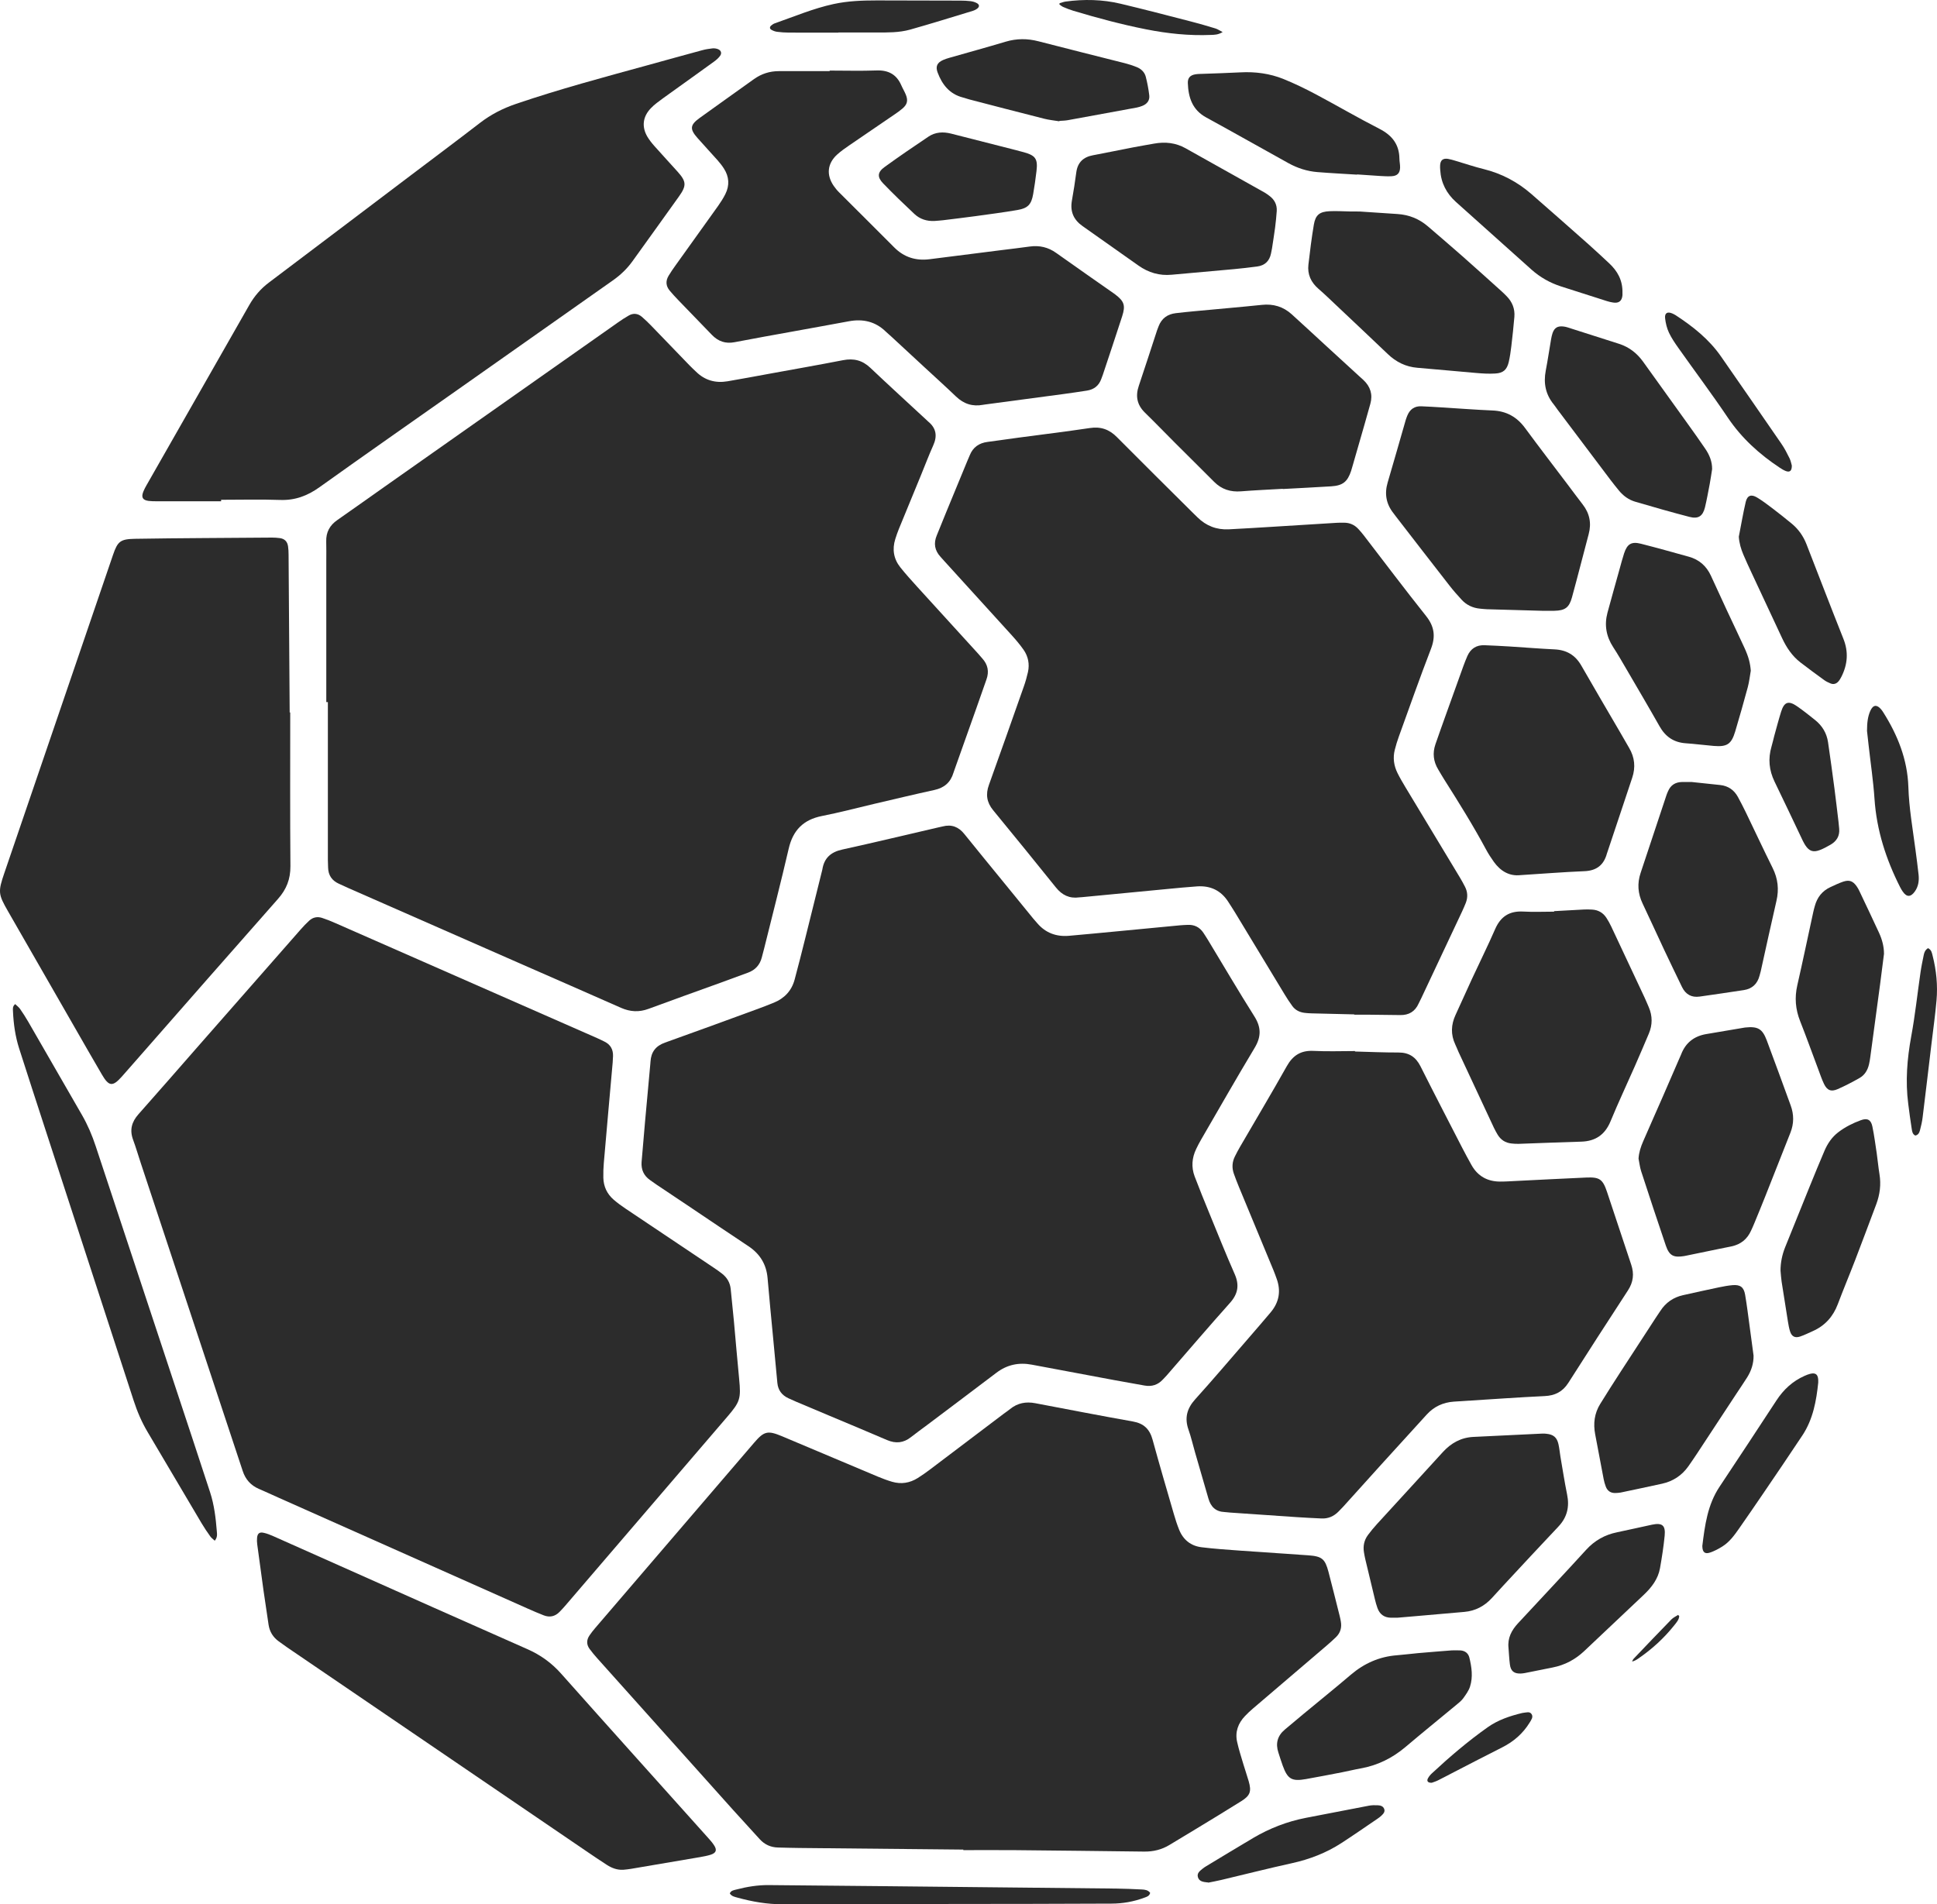 <?xml version="1.0" encoding="UTF-8"?>
<svg width="60px" height="59px" viewBox="0 0 60 59" version="1.1" xmlns="http://www.w3.org/2000/svg" xmlns:xlink="http://www.w3.org/1999/xlink">
    <!-- Generator: Sketch 52.4 (67378) - http://www.bohemiancoding.com/sketch -->
    <title>sygnet</title>
    <desc>Created with Sketch.</desc>
    <g id="landing" stroke="none" stroke-width="1" fill="none" fill-rule="evenodd">
        <g transform="translate(-415, -16)" fill="#2C2C2C" id="Top-section">
            <g>
                <g id="logo_mono" transform="translate(415, 16)">
                    <g id="sygnet">
                        <path d="M10.107,21.754 C10.107,20.297 10.107,18.84 10.107,17.383 C10.107,17.182 10.111,16.981 10.105,16.781 C10.096,16.491 10.213,16.275 10.451,16.111 C10.933,15.776 11.41,15.434 11.89,15.096 C14.307,13.393 16.725,11.69 19.144,9.989 C19.252,9.913 19.363,9.84 19.478,9.775 C19.617,9.696 19.758,9.71 19.88,9.814 C19.98,9.899 20.075,9.992 20.167,10.086 C20.563,10.495 20.957,10.906 21.353,11.315 C21.42,11.385 21.492,11.451 21.563,11.519 C21.834,11.784 22.161,11.876 22.532,11.814 C22.969,11.74 23.404,11.658 23.841,11.578 C24.6,11.44 25.36,11.306 26.117,11.159 C26.443,11.096 26.713,11.162 26.957,11.394 C27.541,11.947 28.135,12.49 28.726,13.037 C28.734,13.045 28.742,13.053 28.751,13.061 C29.001,13.265 29.039,13.508 28.908,13.799 C28.772,14.102 28.655,14.414 28.528,14.722 C28.3,15.28 28.069,15.836 27.841,16.394 C27.801,16.495 27.764,16.598 27.732,16.702 C27.632,17.02 27.681,17.318 27.889,17.579 C28.053,17.785 28.231,17.981 28.408,18.177 C29.034,18.866 29.662,19.553 30.289,20.242 C30.335,20.293 30.379,20.347 30.425,20.398 C30.6,20.59 30.644,20.807 30.556,21.052 C30.454,21.339 30.356,21.627 30.254,21.913 C30.025,22.562 29.794,23.211 29.563,23.859 C29.554,23.886 29.543,23.913 29.535,23.94 C29.447,24.238 29.252,24.409 28.944,24.476 C28.315,24.613 27.687,24.765 27.059,24.911 C26.526,25.036 25.997,25.177 25.461,25.282 C24.882,25.396 24.561,25.727 24.43,26.296 C24.191,27.33 23.925,28.357 23.67,29.387 C23.646,29.482 23.62,29.576 23.596,29.67 C23.536,29.898 23.394,30.053 23.173,30.135 C22.882,30.243 22.59,30.35 22.298,30.456 C21.562,30.723 20.824,30.984 20.09,31.257 C19.796,31.366 19.521,31.351 19.237,31.226 C18.195,30.765 17.15,30.309 16.107,29.851 C14.336,29.073 12.566,28.296 10.795,27.517 C10.695,27.474 10.596,27.426 10.497,27.381 C10.281,27.283 10.169,27.118 10.163,26.882 C10.161,26.802 10.156,26.721 10.156,26.641 C10.156,25.012 10.156,23.382 10.156,21.753 C10.14,21.754 10.123,21.754 10.107,21.754 Z" id="Goldberg_5_-path"></path>
                        <path d="M18.989,32.719 C18.994,32.517 18.911,32.364 18.725,32.273 C18.653,32.238 18.581,32.201 18.508,32.169 C15.805,30.981 13.102,29.792 10.399,28.605 C10.262,28.544 10.123,28.488 9.981,28.441 C9.834,28.392 9.694,28.418 9.579,28.524 C9.486,28.61 9.398,28.701 9.315,28.796 C8.261,29.996 7.207,31.197 6.154,32.398 C5.532,33.107 4.915,33.819 4.289,34.523 C4.077,34.761 4.011,35.012 4.123,35.315 C4.211,35.551 4.28,35.795 4.36,36.034 C5.237,38.686 6.115,41.338 6.993,43.99 C7.168,44.518 7.345,45.046 7.518,45.575 C7.603,45.836 7.767,46.022 8.021,46.131 C8.222,46.217 8.419,46.31 8.62,46.399 C11.196,47.546 13.772,48.694 16.348,49.84 C16.511,49.913 16.675,49.983 16.841,50.048 C17.026,50.121 17.192,50.084 17.332,49.942 C17.392,49.88 17.451,49.817 17.507,49.752 C19.183,47.798 20.859,45.844 22.534,43.889 C22.928,43.43 22.954,43.328 22.896,42.729 C22.837,42.13 22.788,41.53 22.733,40.93 C22.702,40.599 22.669,40.268 22.634,39.937 C22.614,39.738 22.518,39.578 22.36,39.457 C22.274,39.391 22.184,39.327 22.093,39.267 C21.19,38.661 20.286,38.057 19.383,37.451 C19.254,37.365 19.128,37.273 19.011,37.172 C18.804,36.994 18.696,36.763 18.689,36.492 C18.686,36.337 18.69,36.182 18.704,36.028 C18.793,34.988 18.887,33.948 18.978,32.921 C18.982,32.846 18.987,32.783 18.989,32.719 Z" id="Goldberg_5_-path"></path>
                        <path d="M20.132,36.56 C20.202,36.61 20.272,36.66 20.344,36.709 C20.659,36.92 20.975,37.131 21.291,37.342 C21.921,37.765 22.55,38.191 23.183,38.611 C23.543,38.85 23.741,39.176 23.777,39.607 C23.828,40.218 23.89,40.829 23.947,41.44 C23.991,41.908 24.034,42.376 24.079,42.845 C24.1,43.07 24.217,43.228 24.423,43.323 C24.502,43.359 24.58,43.395 24.66,43.429 C24.999,43.573 25.338,43.716 25.678,43.858 C26.278,44.111 26.879,44.359 27.476,44.617 C27.747,44.733 27.988,44.709 28.219,44.526 C28.382,44.398 28.55,44.277 28.716,44.153 C29.433,43.613 30.151,43.074 30.865,42.532 C31.193,42.283 31.556,42.206 31.957,42.281 C32.806,42.44 33.655,42.6 34.504,42.758 C34.821,42.817 35.139,42.873 35.456,42.929 C35.677,42.968 35.866,42.909 36.02,42.742 C36.058,42.7 36.1,42.661 36.138,42.617 C36.79,41.867 37.435,41.111 38.098,40.369 C38.348,40.09 38.396,39.817 38.245,39.475 C37.969,38.85 37.717,38.215 37.457,37.583 C37.303,37.207 37.149,36.83 37.005,36.449 C36.897,36.161 36.92,35.873 37.054,35.596 C37.101,35.498 37.151,35.401 37.206,35.307 C37.756,34.359 38.299,33.405 38.864,32.465 C39.069,32.123 39.07,31.831 38.856,31.492 C38.363,30.711 37.895,29.913 37.417,29.122 C37.373,29.048 37.324,28.977 37.278,28.904 C37.16,28.725 36.993,28.643 36.779,28.656 C36.704,28.66 36.629,28.661 36.554,28.669 C35.912,28.73 35.27,28.792 34.628,28.853 C34.123,28.901 33.619,28.95 33.114,28.994 C32.721,29.028 32.387,28.906 32.128,28.602 C32.087,28.554 32.044,28.508 32.004,28.459 C31.703,28.09 31.401,27.72 31.1,27.35 C30.689,26.846 30.277,26.345 29.87,25.839 C29.693,25.618 29.475,25.533 29.198,25.606 C29.154,25.618 29.108,25.626 29.063,25.636 C28.07,25.866 27.08,26.104 26.084,26.323 C25.737,26.4 25.531,26.583 25.474,26.932 C25.474,26.937 25.472,26.943 25.471,26.948 C25.297,27.65 25.123,28.352 24.948,29.052 C24.839,29.486 24.731,29.92 24.614,30.352 C24.521,30.696 24.299,30.932 23.969,31.067 C23.788,31.141 23.605,31.211 23.421,31.278 C22.481,31.622 21.541,31.968 20.597,32.304 C20.311,32.406 20.168,32.595 20.15,32.89 C20.148,32.918 20.145,32.947 20.143,32.975 C20.088,33.575 20.033,34.175 19.979,34.775 C19.943,35.186 19.909,35.598 19.873,36.009 C19.858,36.24 19.942,36.425 20.132,36.56 Z" id="Goldberg_5_-path"></path>
                        <path d="M29.839,57.323 C30.387,57.323 30.934,57.319 31.481,57.324 C32.8,57.336 34.12,57.352 35.439,57.368 C35.723,57.372 35.987,57.308 36.229,57.16 C36.505,56.993 36.781,56.828 37.057,56.66 C37.523,56.376 37.992,56.094 38.454,55.803 C38.727,55.631 38.769,55.503 38.68,55.191 C38.63,55.015 38.568,54.842 38.516,54.666 C38.447,54.435 38.373,54.205 38.321,53.971 C38.252,53.662 38.35,53.393 38.567,53.166 C38.642,53.087 38.722,53.012 38.805,52.941 C39.565,52.291 40.327,51.642 41.087,50.992 C41.188,50.906 41.286,50.817 41.381,50.726 C41.521,50.591 41.567,50.426 41.533,50.238 C41.523,50.182 41.512,50.125 41.498,50.07 C41.383,49.614 41.27,49.157 41.151,48.702 C41.045,48.3 40.949,48.219 40.53,48.189 C39.823,48.138 39.116,48.094 38.409,48.043 C38.013,48.014 37.616,47.988 37.222,47.939 C36.888,47.899 36.65,47.708 36.524,47.394 C36.462,47.239 36.41,47.081 36.364,46.921 C36.14,46.151 35.914,45.38 35.702,44.606 C35.613,44.28 35.431,44.102 35.091,44.042 C34.082,43.863 33.076,43.667 32.069,43.476 C31.781,43.421 31.52,43.468 31.289,43.656 C31.222,43.71 31.15,43.759 31.081,43.81 C30.32,44.386 29.559,44.963 28.797,45.538 C28.677,45.628 28.555,45.715 28.428,45.794 C28.182,45.949 27.914,45.992 27.633,45.91 C27.484,45.866 27.338,45.812 27.195,45.752 C26.203,45.336 25.212,44.914 24.22,44.498 C23.782,44.315 23.668,44.342 23.365,44.694 C21.722,46.609 20.08,48.524 18.439,50.439 C18.375,50.513 18.315,50.591 18.26,50.671 C18.166,50.809 18.163,50.952 18.262,51.088 C18.337,51.19 18.418,51.287 18.502,51.381 C19.905,52.948 21.308,54.515 22.711,56.081 C22.984,56.384 23.259,56.686 23.535,56.986 C23.686,57.151 23.875,57.237 24.101,57.242 C24.319,57.247 24.538,57.254 24.757,57.256 C26.451,57.273 28.145,57.289 29.839,57.306 C29.84,57.312 29.84,57.317 29.839,57.323 Z" id="Goldberg_5_-path"></path>
                        <path d="M41.95,31.438 C42.083,31.438 42.216,31.437 42.348,31.438 C42.688,31.442 43.028,31.444 43.368,31.45 C43.64,31.456 43.832,31.341 43.943,31.093 C43.969,31.035 44,30.98 44.027,30.923 C44.448,30.03 44.868,29.137 45.288,28.243 C45.329,28.155 45.368,28.065 45.404,27.975 C45.47,27.805 45.463,27.637 45.38,27.475 C45.33,27.378 45.278,27.282 45.222,27.189 C44.659,26.254 44.094,25.321 43.532,24.386 C43.446,24.243 43.362,24.099 43.288,23.95 C43.175,23.721 43.141,23.479 43.205,23.23 C43.24,23.091 43.282,22.953 43.331,22.819 C43.659,21.913 43.978,21.003 44.325,20.104 C44.473,19.72 44.432,19.41 44.173,19.085 C43.518,18.263 42.886,17.422 42.245,16.589 C42.192,16.521 42.136,16.455 42.078,16.392 C41.959,16.262 41.811,16.195 41.634,16.195 C41.559,16.194 41.484,16.194 41.409,16.198 C40.742,16.239 40.075,16.282 39.408,16.322 C38.96,16.35 38.511,16.377 38.063,16.4 C37.685,16.419 37.361,16.293 37.092,16.028 C37.044,15.979 36.993,15.932 36.944,15.883 C36.162,15.105 35.376,14.329 34.599,13.545 C34.361,13.304 34.098,13.21 33.758,13.262 C33.017,13.373 32.274,13.462 31.532,13.562 C31.218,13.604 30.905,13.651 30.59,13.692 C30.328,13.726 30.14,13.855 30.04,14.103 C30.015,14.167 29.986,14.229 29.959,14.293 C29.736,14.834 29.512,15.375 29.29,15.916 C29.198,16.139 29.111,16.364 29.018,16.586 C28.913,16.835 28.952,17.056 29.135,17.254 C29.178,17.3 29.219,17.349 29.261,17.395 C29.953,18.156 30.646,18.916 31.337,19.679 C31.467,19.823 31.595,19.973 31.706,20.132 C31.85,20.339 31.896,20.575 31.842,20.822 C31.808,20.973 31.766,21.123 31.714,21.269 C31.356,22.286 30.998,23.303 30.633,24.318 C30.527,24.61 30.564,24.86 30.763,25.103 C31.416,25.897 32.064,26.696 32.709,27.498 C32.899,27.734 33.13,27.846 33.433,27.803 C33.461,27.799 33.49,27.8 33.519,27.797 C34.402,27.713 35.285,27.627 36.168,27.543 C36.472,27.514 36.776,27.484 37.08,27.463 C37.495,27.435 37.823,27.59 38.048,27.944 C38.119,28.055 38.192,28.166 38.26,28.278 C38.772,29.123 39.281,29.969 39.794,30.813 C39.868,30.935 39.947,31.056 40.032,31.172 C40.125,31.299 40.259,31.364 40.414,31.382 C40.483,31.39 40.552,31.395 40.621,31.397 C41.064,31.409 41.508,31.419 41.952,31.429 C41.95,31.433 41.95,31.435 41.95,31.438 Z" id="Goldberg_5_-path"></path>
                        <path d="M41.972,32.565 C41.546,32.565 41.119,32.582 40.694,32.56 C40.299,32.539 40.048,32.697 39.858,33.036 C39.386,33.877 38.891,34.705 38.407,35.539 C38.352,35.633 38.302,35.731 38.253,35.828 C38.166,36.001 38.155,36.18 38.218,36.362 C38.268,36.503 38.322,36.642 38.379,36.78 C38.734,37.639 39.091,38.497 39.446,39.355 C39.481,39.44 39.512,39.526 39.543,39.613 C39.685,39.996 39.623,40.346 39.361,40.659 C39.135,40.927 38.907,41.192 38.677,41.457 C38.127,42.091 37.585,42.731 37.023,43.354 C36.764,43.641 36.687,43.937 36.816,44.3 C36.896,44.526 36.949,44.763 37.016,44.994 C37.155,45.473 37.295,45.952 37.432,46.431 C37.505,46.686 37.659,46.837 37.934,46.848 C37.986,46.85 38.038,46.86 38.089,46.863 C38.784,46.911 39.48,46.96 40.175,47.006 C40.428,47.023 40.681,47.035 40.934,47.047 C41.142,47.057 41.316,46.98 41.461,46.833 C41.51,46.784 41.558,46.735 41.605,46.684 C42.002,46.245 42.397,45.805 42.794,45.366 C43.261,44.851 43.728,44.337 44.197,43.824 C44.421,43.579 44.704,43.45 45.035,43.427 C45.558,43.391 46.08,43.359 46.603,43.326 C47.017,43.301 47.431,43.273 47.846,43.255 C48.161,43.241 48.402,43.124 48.578,42.849 C49.188,41.889 49.806,40.935 50.426,39.982 C50.593,39.727 50.624,39.467 50.527,39.18 C50.274,38.43 50.031,37.677 49.778,36.927 C49.646,36.533 49.545,36.466 49.133,36.484 C48.408,36.516 47.684,36.554 46.959,36.59 C46.793,36.598 46.626,36.61 46.459,36.609 C46.07,36.606 45.772,36.438 45.581,36.097 C45.48,35.917 45.382,35.735 45.287,35.551 C44.857,34.714 44.423,33.879 44.001,33.038 C43.856,32.75 43.646,32.609 43.319,32.61 C42.87,32.611 42.421,32.591 41.972,32.579 C41.972,32.575 41.972,32.57 41.972,32.565 Z" id="Goldberg_5_-path"></path>
                        <path d="M8.973,22.073 C8.962,20.445 8.951,18.816 8.939,17.187 C8.939,17.101 8.935,17.015 8.923,16.93 C8.903,16.781 8.817,16.691 8.666,16.672 C8.586,16.662 8.505,16.655 8.426,16.656 C7.711,16.66 6.997,16.665 6.283,16.671 C5.58,16.677 4.877,16.681 4.174,16.694 C3.73,16.703 3.644,16.772 3.501,17.191 C2.38,20.475 1.258,23.758 0.137,27.042 C-0.065,27.634 -0.058,27.701 0.252,28.241 C0.934,29.431 1.618,30.621 2.301,31.81 C2.584,32.303 2.866,32.797 3.153,33.287 C3.374,33.667 3.488,33.677 3.776,33.354 C3.91,33.204 4.042,33.052 4.174,32.901 C5.652,31.216 7.127,29.53 8.611,27.851 C8.874,27.554 8.998,27.238 8.996,26.839 C8.983,25.25 8.99,23.662 8.99,22.073 C8.984,22.073 8.978,22.073 8.973,22.073 Z" id="Goldberg_5_-path"></path>
                        <path d="M6.849,15.485 C7.46,15.485 8.071,15.469 8.681,15.49 C9.143,15.506 9.527,15.36 9.898,15.094 C11.33,14.07 12.774,13.062 14.213,12.049 C15.803,10.929 17.392,9.809 18.982,8.689 C19.22,8.522 19.426,8.325 19.595,8.089 C20.073,7.421 20.556,6.756 21.032,6.086 C21.272,5.749 21.261,5.622 20.986,5.316 C20.747,5.05 20.505,4.789 20.269,4.523 C20.189,4.433 20.113,4.337 20.052,4.234 C19.87,3.924 19.912,3.61 20.162,3.352 C20.218,3.294 20.278,3.24 20.342,3.191 C20.474,3.09 20.61,2.992 20.746,2.895 C21.203,2.566 21.663,2.239 22.119,1.908 C22.188,1.858 22.255,1.799 22.305,1.731 C22.366,1.647 22.335,1.559 22.238,1.522 C22.186,1.502 22.124,1.493 22.069,1.499 C21.961,1.511 21.852,1.528 21.747,1.557 C21.18,1.71 20.615,1.868 20.048,2.024 C18.688,2.397 17.326,2.762 15.989,3.217 C15.58,3.356 15.208,3.545 14.866,3.809 C14.156,4.357 13.437,4.893 12.721,5.435 C11.257,6.542 9.795,7.65 8.329,8.755 C8.077,8.945 7.878,9.176 7.722,9.45 C6.662,11.311 5.6,13.171 4.54,15.031 C4.503,15.096 4.467,15.162 4.44,15.231 C4.369,15.408 4.417,15.495 4.603,15.52 C4.688,15.531 4.775,15.531 4.862,15.531 C5.524,15.532 6.186,15.531 6.849,15.531 C6.849,15.515 6.849,15.5 6.849,15.485 Z" id="Goldberg_5_-path"></path>
                        <path d="M25.7,2.204 C25.176,2.204 24.651,2.204 24.128,2.204 C23.842,2.204 23.585,2.286 23.352,2.453 C22.792,2.856 22.227,3.253 21.668,3.658 C21.372,3.872 21.363,4.001 21.604,4.274 C21.809,4.506 22.021,4.733 22.227,4.965 C22.299,5.046 22.367,5.133 22.425,5.224 C22.586,5.476 22.603,5.743 22.47,6.01 C22.407,6.138 22.328,6.26 22.246,6.377 C21.806,6.995 21.363,7.61 20.922,8.227 C20.849,8.329 20.776,8.433 20.712,8.541 C20.615,8.701 20.623,8.859 20.744,9.004 C20.828,9.105 20.919,9.203 21.01,9.298 C21.357,9.658 21.706,10.016 22.052,10.376 C22.247,10.578 22.474,10.657 22.756,10.602 C23.366,10.484 23.979,10.376 24.59,10.265 C25.157,10.161 25.724,10.061 26.289,9.955 C26.727,9.873 27.113,9.958 27.438,10.274 C27.491,10.325 27.549,10.372 27.604,10.423 C27.946,10.739 28.287,11.056 28.629,11.372 C28.958,11.677 29.291,11.976 29.615,12.287 C29.854,12.516 30.128,12.603 30.452,12.542 C30.469,12.539 30.486,12.536 30.503,12.534 C31.32,12.425 32.136,12.317 32.952,12.207 C33.191,12.174 33.431,12.14 33.67,12.102 C33.887,12.068 34.038,11.95 34.113,11.741 C34.129,11.698 34.147,11.656 34.161,11.612 C34.362,11.008 34.564,10.404 34.76,9.799 C34.869,9.46 34.822,9.332 34.537,9.117 C34.532,9.113 34.528,9.11 34.524,9.107 C33.921,8.684 33.316,8.264 32.717,7.837 C32.468,7.659 32.2,7.598 31.9,7.638 C31.604,7.679 31.306,7.714 31.009,7.751 C30.272,7.844 29.535,7.936 28.798,8.031 C28.37,8.086 28.004,7.972 27.697,7.663 C27.13,7.092 26.557,6.526 25.989,5.957 C25.928,5.897 25.873,5.828 25.824,5.758 C25.59,5.417 25.628,5.062 25.935,4.785 C26.05,4.682 26.178,4.592 26.306,4.504 C26.775,4.181 27.246,3.862 27.716,3.541 C27.797,3.486 27.877,3.43 27.951,3.366 C28.102,3.238 28.133,3.119 28.06,2.937 C28.02,2.836 27.962,2.743 27.918,2.642 C27.772,2.307 27.52,2.169 27.151,2.183 C26.667,2.201 26.183,2.187 25.699,2.187 C25.7,2.192 25.7,2.198 25.7,2.204 Z" id="Goldberg_5_-path"></path>
                        <path d="M19.544,57.903 C20.26,57.783 20.974,57.661 21.69,57.538 C21.797,57.519 21.905,57.499 22.009,57.467 C22.185,57.411 22.217,57.32 22.117,57.17 C22.067,57.093 22.007,57.023 21.945,56.955 C20.424,55.256 18.898,53.561 17.383,51.857 C17.086,51.522 16.743,51.275 16.334,51.095 C14.403,50.244 12.475,49.381 10.546,48.522 C9.852,48.213 9.159,47.903 8.465,47.595 C8.371,47.554 8.273,47.514 8.172,47.492 C8.037,47.461 7.976,47.51 7.963,47.646 C7.956,47.713 7.959,47.784 7.968,47.851 C8.032,48.329 8.096,48.806 8.163,49.283 C8.213,49.635 8.266,49.987 8.319,50.338 C8.351,50.553 8.456,50.725 8.632,50.853 C8.72,50.918 8.809,50.982 8.899,51.044 C11.984,53.146 15.068,55.248 18.153,57.349 C18.366,57.495 18.581,57.639 18.798,57.78 C18.951,57.879 19.117,57.941 19.304,57.932 C19.384,57.923 19.464,57.917 19.544,57.903 Z" id="Goldberg_5_-path"></path>
                        <path d="M48.139,28.246 C47.822,28.246 47.505,28.261 47.189,28.243 C46.758,28.218 46.483,28.395 46.312,28.789 C46.085,29.31 45.831,29.819 45.593,30.334 C45.422,30.704 45.257,31.076 45.086,31.447 C44.946,31.751 44.934,32.054 45.078,32.361 C45.116,32.438 45.145,32.52 45.181,32.598 C45.544,33.378 45.908,34.159 46.273,34.938 C46.307,35.011 46.347,35.081 46.387,35.15 C46.484,35.314 46.628,35.409 46.819,35.429 C46.894,35.436 46.969,35.443 47.043,35.44 C47.688,35.418 48.333,35.39 48.978,35.372 C49.425,35.359 49.717,35.155 49.889,34.738 C50.125,34.165 50.39,33.605 50.639,33.037 C50.787,32.701 50.931,32.363 51.074,32.025 C51.189,31.753 51.189,31.478 51.072,31.206 C51.026,31.1 50.983,30.994 50.934,30.89 C50.594,30.163 50.253,29.435 49.91,28.708 C49.866,28.615 49.816,28.524 49.76,28.438 C49.656,28.278 49.505,28.192 49.314,28.182 C49.233,28.178 49.152,28.175 49.072,28.179 C48.761,28.194 48.451,28.213 48.14,28.23 C48.139,28.235 48.139,28.241 48.139,28.246 Z" id="Goldberg_5_-path"></path>
                        <path d="M49.077,26.992 C49.455,26.977 49.678,26.802 49.775,26.447 C49.784,26.414 49.797,26.382 49.808,26.349 C49.946,25.936 50.084,25.522 50.222,25.109 C50.335,24.771 50.446,24.434 50.559,24.097 C50.668,23.772 50.636,23.464 50.462,23.17 C50.366,23.006 50.273,22.841 50.178,22.678 C49.779,21.993 49.376,21.311 48.983,20.623 C48.798,20.299 48.529,20.138 48.156,20.12 C47.69,20.098 47.225,20.059 46.76,20.03 C46.501,20.014 46.242,20.001 45.983,19.991 C45.731,19.982 45.553,20.098 45.452,20.328 C45.406,20.433 45.364,20.54 45.325,20.648 C45.147,21.138 44.971,21.63 44.796,22.121 C44.684,22.435 44.571,22.748 44.463,23.062 C44.37,23.333 44.4,23.594 44.549,23.84 C44.614,23.948 44.676,24.058 44.744,24.164 C45.193,24.872 45.636,25.584 46.033,26.323 C46.103,26.454 46.186,26.58 46.272,26.701 C46.481,26.993 46.757,27.153 47.098,27.114 C47.778,27.071 48.427,27.019 49.077,26.992 Z" id="Goldberg_5_-path"></path>
                        <path d="M39.735,15.151 C40.235,15.123 40.736,15.1 41.236,15.068 C41.594,15.045 41.739,14.927 41.851,14.592 C41.865,14.548 41.878,14.504 41.89,14.46 C42.017,14.019 42.144,13.578 42.271,13.137 C42.331,12.928 42.391,12.719 42.448,12.509 C42.527,12.221 42.449,11.977 42.233,11.774 C42.187,11.731 42.139,11.689 42.093,11.647 C41.754,11.336 41.415,11.026 41.076,10.715 C40.721,10.389 40.368,10.06 40.01,9.736 C39.748,9.5 39.441,9.408 39.086,9.446 C38.393,9.518 37.699,9.576 37.005,9.642 C36.81,9.66 36.616,9.68 36.421,9.703 C36.164,9.733 35.983,9.864 35.889,10.108 C35.872,10.151 35.855,10.193 35.84,10.237 C35.652,10.808 35.469,11.382 35.276,11.952 C35.167,12.272 35.219,12.544 35.465,12.785 C35.782,13.094 36.089,13.413 36.401,13.725 C36.803,14.128 37.209,14.526 37.61,14.93 C37.841,15.162 38.117,15.249 38.442,15.223 C38.872,15.189 39.303,15.17 39.735,15.145 C39.735,15.147 39.735,15.149 39.735,15.151 Z" id="Goldberg_5_-path"></path>
                        <path d="M48.147,18.924 C48.477,18.917 48.606,18.827 48.693,18.508 C48.872,17.856 49.037,17.2 49.211,16.547 C49.302,16.206 49.238,15.902 49.021,15.624 C48.866,15.425 48.717,15.221 48.565,15.02 C48.122,14.433 47.674,13.851 47.238,13.259 C46.985,12.916 46.66,12.735 46.23,12.718 C45.713,12.696 45.196,12.656 44.679,12.624 C44.461,12.611 44.242,12.596 44.024,12.588 C43.815,12.58 43.674,12.682 43.595,12.871 C43.575,12.919 43.557,12.967 43.542,13.017 C43.356,13.661 43.174,14.306 42.984,14.949 C42.88,15.301 42.938,15.617 43.165,15.903 C43.19,15.935 43.213,15.968 43.238,16 C43.789,16.713 44.34,17.427 44.894,18.137 C45.013,18.291 45.143,18.438 45.275,18.581 C45.429,18.749 45.625,18.839 45.852,18.859 C45.921,18.865 45.99,18.874 46.059,18.876 C46.605,18.892 47.152,18.907 47.76,18.924 C47.847,18.924 47.997,18.927 48.147,18.924 Z" id="Goldberg_5_-path"></path>
                        <path d="M43.859,50.073 C44.358,50.029 44.858,49.984 45.357,49.942 C45.701,49.912 45.983,49.762 46.214,49.51 C46.334,49.378 46.454,49.246 46.575,49.116 C47.139,48.511 47.7,47.902 48.269,47.302 C48.543,47.014 48.621,46.687 48.542,46.304 C48.463,45.917 48.404,45.525 48.336,45.135 C48.314,45.005 48.304,44.873 48.274,44.744 C48.226,44.534 48.118,44.445 47.903,44.423 C47.863,44.419 47.822,44.415 47.782,44.417 C47.069,44.451 46.355,44.485 45.642,44.52 C45.257,44.538 44.951,44.709 44.694,44.989 C44.018,45.733 43.336,46.472 42.658,47.215 C42.558,47.325 42.462,47.44 42.373,47.56 C42.255,47.72 42.217,47.902 42.25,48.098 C42.262,48.166 42.273,48.234 42.289,48.301 C42.389,48.72 42.488,49.138 42.59,49.556 C42.612,49.645 42.636,49.734 42.667,49.82 C42.736,50.014 42.874,50.118 43.083,50.122 C43.158,50.123 43.233,50.122 43.284,50.122 C43.492,50.104 43.676,50.089 43.859,50.073 Z" id="Goldberg_5_-path"></path>
                        <path d="M50.835,36.285 C51.086,37.054 51.338,37.823 51.599,38.588 C51.707,38.905 51.838,38.97 52.164,38.918 C52.193,38.913 52.221,38.906 52.249,38.901 C52.582,38.832 52.915,38.764 53.247,38.695 C53.378,38.669 53.507,38.643 53.637,38.616 C53.922,38.555 54.123,38.392 54.242,38.126 C54.275,38.053 54.309,37.98 54.339,37.906 C54.45,37.635 54.563,37.365 54.67,37.093 C54.935,36.426 55.198,35.759 55.461,35.091 C55.57,34.813 55.571,34.532 55.468,34.251 C55.221,33.578 54.979,32.903 54.726,32.232 C54.59,31.872 54.448,31.796 54.063,31.835 C54.057,31.836 54.052,31.836 54.046,31.837 C53.648,31.904 53.251,31.972 52.853,32.039 C52.475,32.103 52.212,32.308 52.075,32.667 C52.054,32.721 52.028,32.772 52.006,32.825 C51.839,33.209 51.674,33.594 51.506,33.978 C51.304,34.44 51.098,34.901 50.897,35.365 C50.824,35.534 50.766,35.708 50.755,35.899 C50.782,36.028 50.795,36.161 50.835,36.285 Z" id="Goldberg_5_-path"></path>
                        <path d="M41.822,6.552 C41.609,6.549 41.395,6.533 41.183,6.544 C40.875,6.559 40.749,6.659 40.698,6.957 C40.628,7.369 40.577,7.785 40.529,8.2 C40.495,8.501 40.608,8.747 40.839,8.947 C41.035,9.116 41.22,9.297 41.408,9.474 C41.935,9.971 42.462,10.468 42.986,10.968 C43.245,11.216 43.543,11.365 43.905,11.395 C44.513,11.445 45.12,11.505 45.729,11.556 C45.923,11.573 46.12,11.585 46.315,11.573 C46.565,11.559 46.678,11.457 46.735,11.214 C46.772,11.053 46.796,10.888 46.815,10.723 C46.851,10.421 46.883,10.119 46.909,9.816 C46.929,9.568 46.844,9.354 46.668,9.176 C46.62,9.127 46.572,9.078 46.52,9.032 C46.114,8.667 45.709,8.3 45.3,7.939 C44.946,7.627 44.588,7.321 44.231,7.014 C43.96,6.781 43.646,6.654 43.288,6.631 C42.904,6.606 42.518,6.58 42.116,6.553 C42.029,6.552 41.925,6.553 41.822,6.552 Z" id="Goldberg_5_-path"></path>
                        <path d="M52.101,24.229 C51.896,24.233 51.749,24.325 51.669,24.515 C51.653,24.552 51.635,24.589 51.623,24.627 C51.355,25.432 51.089,26.238 50.82,27.044 C50.71,27.371 50.733,27.684 50.881,27.995 C51.108,28.472 51.325,28.953 51.55,29.431 C51.731,29.815 51.916,30.198 52.101,30.58 C52.212,30.808 52.394,30.914 52.649,30.877 C53.105,30.812 53.561,30.746 54.016,30.676 C54.278,30.636 54.438,30.481 54.504,30.227 C54.515,30.183 54.53,30.139 54.54,30.094 C54.702,29.367 54.859,28.637 55.027,27.911 C55.11,27.554 55.072,27.222 54.909,26.893 C54.623,26.317 54.351,25.734 54.072,25.156 C53.997,25.001 53.917,24.848 53.835,24.696 C53.718,24.479 53.535,24.351 53.289,24.323 C53.008,24.291 52.728,24.264 52.402,24.229 C52.331,24.229 52.216,24.227 52.101,24.229 Z" id="Goldberg_5_-path"></path>
                        <path d="M54.197,41.1 C54.152,40.771 54.112,40.44 54.056,40.113 C54.016,39.88 53.906,39.799 53.67,39.818 C53.528,39.83 53.385,39.857 53.244,39.886 C52.873,39.964 52.502,40.046 52.131,40.129 C51.831,40.196 51.596,40.36 51.429,40.619 C51.385,40.686 51.339,40.752 51.295,40.819 C50.928,41.382 50.561,41.944 50.196,42.508 C49.984,42.835 49.774,43.164 49.569,43.496 C49.388,43.788 49.348,44.106 49.412,44.44 C49.5,44.901 49.585,45.364 49.674,45.825 C49.689,45.903 49.711,45.981 49.739,46.056 C49.791,46.196 49.895,46.265 50.046,46.258 C50.098,46.255 50.15,46.254 50.2,46.244 C50.628,46.154 51.056,46.064 51.483,45.97 C51.823,45.895 52.097,45.715 52.298,45.431 C52.388,45.304 52.474,45.176 52.56,45.047 C52.967,44.428 53.373,43.809 53.78,43.191 C53.893,43.018 54.012,42.848 54.121,42.673 C54.248,42.469 54.321,42.248 54.318,42.002 C54.278,41.702 54.239,41.401 54.197,41.1 Z" id="Goldberg_5_-path"></path>
                        <path d="M38.221,8.339 C38.461,8.317 38.702,8.288 38.941,8.257 C39.181,8.226 39.324,8.086 39.371,7.851 C39.381,7.8 39.393,7.75 39.401,7.699 C39.434,7.484 39.468,7.269 39.497,7.053 C39.518,6.882 39.537,6.711 39.548,6.54 C39.56,6.342 39.478,6.183 39.318,6.066 C39.271,6.032 39.225,5.996 39.176,5.968 C38.359,5.509 37.542,5.05 36.723,4.593 C36.419,4.423 36.093,4.388 35.752,4.449 C35.531,4.488 35.31,4.526 35.09,4.568 C34.677,4.648 34.266,4.733 33.853,4.811 C33.558,4.866 33.383,5.03 33.34,5.332 C33.3,5.628 33.256,5.923 33.203,6.216 C33.143,6.553 33.255,6.81 33.533,7.005 C34.112,7.412 34.689,7.821 35.266,8.229 C35.575,8.447 35.914,8.548 36.294,8.512 C36.937,8.455 37.579,8.399 38.221,8.339 Z" id="Goldberg_5_-path"></path>
                        <path d="M54.034,20.068 C53.854,19.677 53.668,19.289 53.486,18.899 C53.321,18.545 53.159,18.19 52.996,17.836 C52.858,17.537 52.632,17.337 52.313,17.249 C51.819,17.112 51.326,16.973 50.83,16.847 C50.535,16.772 50.404,16.853 50.308,17.144 C50.256,17.302 50.215,17.463 50.17,17.623 C50.044,18.076 49.916,18.529 49.793,18.982 C49.691,19.364 49.753,19.719 49.97,20.051 C50.111,20.267 50.24,20.492 50.37,20.715 C50.717,21.31 51.067,21.904 51.406,22.503 C51.587,22.825 51.847,23.004 52.22,23.029 C52.507,23.049 52.793,23.087 53.08,23.111 C53.497,23.146 53.631,23.059 53.75,22.661 C53.886,22.205 54.016,21.747 54.14,21.287 C54.184,21.122 54.202,20.95 54.232,20.781 C54.214,20.556 54.169,20.361 54.034,20.068 Z" id="Goldberg_5_-path"></path>
                        <path d="M6.716,47.443 C6.684,47.037 6.636,46.632 6.51,46.242 C6.331,45.691 6.15,45.141 5.968,44.591 C4.966,41.563 3.963,38.536 2.963,35.508 C2.853,35.174 2.716,34.854 2.541,34.549 C1.984,33.584 1.43,32.618 0.873,31.654 C0.796,31.52 0.711,31.389 0.623,31.262 C0.583,31.205 0.523,31.161 0.471,31.11 C0.384,31.181 0.399,31.26 0.402,31.331 C0.419,31.722 0.473,32.109 0.592,32.482 C0.856,33.307 1.124,34.131 1.392,34.954 C2.309,37.768 3.225,40.582 4.141,43.397 C4.251,43.736 4.39,44.062 4.573,44.369 C5.133,45.312 5.688,46.257 6.248,47.201 C6.33,47.339 6.42,47.472 6.514,47.603 C6.548,47.651 6.6,47.686 6.652,47.736 C6.741,47.628 6.723,47.532 6.716,47.443 Z" id="Goldberg_5_-path"></path>
                        <path d="M52.824,13.907 C52.644,13.64 52.456,13.38 52.269,13.118 C51.811,12.479 51.352,11.84 50.893,11.202 C50.706,10.943 50.463,10.754 50.158,10.655 C49.621,10.481 49.084,10.31 48.546,10.14 C48.503,10.127 48.457,10.118 48.411,10.114 C48.244,10.1 48.151,10.157 48.093,10.316 C48.071,10.38 48.057,10.448 48.045,10.516 C47.989,10.838 47.943,11.162 47.881,11.482 C47.806,11.872 47.875,12.222 48.13,12.532 C48.169,12.581 48.204,12.634 48.241,12.685 C48.791,13.415 49.339,14.144 49.889,14.873 C49.972,14.983 50.059,15.09 50.146,15.197 C50.28,15.361 50.449,15.485 50.651,15.544 C51.208,15.708 51.767,15.868 52.329,16.014 C52.606,16.087 52.745,15.994 52.813,15.719 C52.87,15.479 52.914,15.236 52.96,14.994 C52.988,14.842 53.01,14.689 53.034,14.537 C53.037,14.301 52.952,14.095 52.824,13.907 Z" id="Goldberg_5_-path"></path>
                        <path d="M43.928,51.219 C43.711,51.238 43.494,51.268 43.275,51.285 C42.728,51.326 42.256,51.536 41.84,51.891 C41.363,52.298 40.876,52.69 40.393,53.09 C40.194,53.256 39.995,53.422 39.798,53.588 C39.57,53.78 39.506,54.018 39.599,54.3 C39.643,54.436 39.685,54.573 39.734,54.707 C39.885,55.122 40.015,55.199 40.45,55.122 C40.824,55.056 41.197,54.983 41.57,54.911 C41.762,54.874 41.952,54.826 42.145,54.792 C42.667,54.699 43.124,54.474 43.529,54.133 C44.051,53.691 44.582,53.261 45.109,52.824 C45.184,52.762 45.264,52.7 45.321,52.623 C45.404,52.508 45.493,52.388 45.535,52.256 C45.63,51.958 45.587,51.654 45.514,51.356 C45.48,51.22 45.378,51.145 45.237,51.135 C45.152,51.129 45.065,51.134 44.97,51.134 C44.628,51.161 44.278,51.188 43.928,51.219 Z" id="Goldberg_5_-path"></path>
                        <path d="M58.205,28.902 C58.006,28.47 57.801,28.04 57.597,27.61 C57.573,27.559 57.545,27.508 57.512,27.461 C57.398,27.298 57.284,27.253 57.096,27.316 C56.96,27.362 56.83,27.425 56.7,27.485 C56.443,27.603 56.286,27.806 56.214,28.076 C56.197,28.137 56.18,28.198 56.167,28.259 C56.002,29.015 55.845,29.773 55.673,30.527 C55.585,30.91 55.616,31.273 55.76,31.637 C55.956,32.133 56.135,32.635 56.323,33.134 C56.379,33.284 56.43,33.437 56.499,33.582 C56.594,33.781 56.719,33.834 56.922,33.745 C57.153,33.644 57.378,33.526 57.597,33.402 C57.761,33.31 57.852,33.157 57.894,32.976 C57.911,32.903 57.923,32.83 57.933,32.756 C58.035,32.006 58.136,31.257 58.236,30.507 C58.278,30.189 58.317,29.871 58.358,29.553 C58.358,29.323 58.299,29.107 58.205,28.902 Z" id="Goldberg_5_-path"></path>
                        <path d="M42.034,5.404 C42.275,5.421 42.517,5.439 42.757,5.453 C42.872,5.46 42.988,5.466 43.102,5.46 C43.282,5.451 43.365,5.367 43.369,5.189 C43.371,5.098 43.349,5.007 43.348,4.915 C43.342,4.471 43.119,4.19 42.725,3.989 C42.06,3.649 41.415,3.271 40.755,2.92 C40.431,2.748 40.099,2.587 39.759,2.449 C39.333,2.277 38.883,2.217 38.421,2.242 C38.031,2.263 37.639,2.273 37.249,2.288 C37.174,2.291 37.098,2.29 37.025,2.303 C36.866,2.331 36.789,2.413 36.794,2.574 C36.81,3.019 36.932,3.404 37.363,3.639 C38.215,4.105 39.06,4.584 39.91,5.055 C40.19,5.21 40.491,5.307 40.811,5.332 C41.218,5.365 41.626,5.385 42.033,5.411 C42.034,5.409 42.034,5.406 42.034,5.404 Z" id="Goldberg_5_-path"></path>
                        <path d="M55.187,39.71 C55.251,40.123 55.316,40.537 55.383,40.95 C55.4,41.051 55.417,41.154 55.449,41.252 C55.499,41.408 55.6,41.463 55.757,41.411 C55.892,41.366 56.021,41.3 56.153,41.242 C56.53,41.074 56.781,40.794 56.927,40.408 C57.101,39.946 57.292,39.492 57.469,39.031 C57.689,38.459 57.903,37.884 58.119,37.31 C58.231,37.009 58.271,36.7 58.218,36.38 C58.183,36.165 58.164,35.948 58.133,35.733 C58.091,35.455 58.055,35.176 57.998,34.901 C57.955,34.692 57.842,34.634 57.643,34.707 C57.393,34.798 57.157,34.917 56.945,35.078 C56.747,35.229 56.612,35.428 56.516,35.652 C56.358,36.021 56.206,36.392 56.055,36.764 C55.8,37.391 55.546,38.018 55.295,38.646 C55.203,38.877 55.153,39.118 55.153,39.368 C55.164,39.482 55.17,39.597 55.187,39.71 Z" id="Goldberg_5_-path"></path>
                        <path d="M32.816,3.746 C32.902,3.739 32.989,3.739 33.074,3.724 C33.787,3.595 34.5,3.464 35.213,3.332 C35.269,3.322 35.324,3.303 35.378,3.283 C35.529,3.225 35.619,3.114 35.599,2.952 C35.576,2.76 35.54,2.568 35.492,2.381 C35.455,2.235 35.347,2.132 35.207,2.077 C35.09,2.03 34.969,1.99 34.847,1.959 C33.955,1.732 33.061,1.512 32.17,1.28 C31.825,1.19 31.492,1.19 31.15,1.292 C30.572,1.465 29.989,1.625 29.408,1.791 C29.342,1.81 29.276,1.831 29.213,1.859 C29.028,1.941 28.973,2.06 29.044,2.248 C29.184,2.62 29.41,2.91 29.817,3.018 C29.889,3.037 29.96,3.063 30.032,3.082 C30.801,3.282 31.569,3.483 32.338,3.677 C32.493,3.717 32.655,3.732 32.813,3.758 C32.814,3.753 32.815,3.75 32.816,3.746 Z" id="Goldberg_5_-path"></path>
                        <path d="M46.77,51.57 C46.796,51.778 46.902,51.86 47.11,51.851 C47.15,51.849 47.19,51.844 47.23,51.837 C47.518,51.78 47.806,51.721 48.094,51.664 C48.472,51.59 48.797,51.416 49.075,51.153 C49.69,50.572 50.305,49.994 50.918,49.412 C51.16,49.183 51.36,48.923 51.42,48.587 C51.479,48.254 51.531,47.919 51.564,47.583 C51.596,47.259 51.488,47.173 51.17,47.24 C50.81,47.316 50.451,47.401 50.09,47.475 C49.71,47.552 49.393,47.732 49.132,48.018 C48.796,48.388 48.455,48.754 48.115,49.12 C47.751,49.512 47.386,49.902 47.022,50.294 C46.823,50.509 46.694,50.751 46.727,51.056 C46.741,51.228 46.748,51.4 46.77,51.57 Z" id="Goldberg_5_-path"></path>
                        <path d="M49.841,8.154 C49.631,7.959 49.421,7.761 49.206,7.57 C48.617,7.048 48.026,6.526 47.433,6.009 C47.005,5.637 46.517,5.378 45.963,5.24 C45.667,5.168 45.377,5.068 45.085,4.982 C45.007,4.959 44.93,4.935 44.851,4.922 C44.697,4.899 44.62,4.962 44.609,5.114 C44.604,5.164 44.609,5.217 44.612,5.268 C44.636,5.667 44.806,5.994 45.102,6.26 C45.883,6.957 46.66,7.657 47.44,8.354 C47.706,8.591 48.01,8.763 48.349,8.873 C48.825,9.027 49.302,9.179 49.779,9.33 C49.84,9.349 49.902,9.364 49.964,9.373 C50.145,9.402 50.239,9.328 50.257,9.148 C50.259,9.114 50.257,9.079 50.257,9.08 C50.267,8.68 50.1,8.395 49.841,8.154 Z" id="Goldberg_5_-path"></path>
                        <path d="M29.207,6.824 C29.537,6.783 29.869,6.744 30.2,6.699 C30.639,6.638 31.078,6.582 31.515,6.507 C31.839,6.452 31.947,6.335 32.003,6.015 C32.044,5.778 32.078,5.54 32.106,5.301 C32.151,4.925 32.078,4.818 31.715,4.717 C31.454,4.646 31.191,4.581 30.929,4.514 C30.439,4.388 29.949,4.262 29.458,4.139 C29.214,4.078 28.973,4.09 28.76,4.233 C28.302,4.541 27.846,4.851 27.4,5.175 C27.179,5.335 27.167,5.486 27.355,5.681 C27.669,6.007 27.997,6.322 28.327,6.632 C28.498,6.791 28.711,6.858 28.948,6.846 C29.034,6.839 29.12,6.834 29.207,6.824 Z" id="Goldberg_5_-path"></path>
                        <path d="M54.002,17.184 C54.085,17.379 54.174,17.572 54.264,17.764 C54.576,18.435 54.89,19.104 55.203,19.774 C55.338,20.063 55.513,20.325 55.768,20.523 C56.013,20.713 56.264,20.895 56.515,21.078 C56.57,21.117 56.635,21.146 56.697,21.173 C56.794,21.215 56.88,21.188 56.947,21.112 C56.984,21.07 57.013,21.018 57.039,20.968 C57.232,20.585 57.263,20.198 57.1,19.79 C56.712,18.816 56.337,17.836 55.956,16.859 C55.858,16.609 55.707,16.394 55.499,16.223 C55.299,16.059 55.097,15.897 54.891,15.741 C54.741,15.626 54.588,15.513 54.426,15.414 C54.246,15.305 54.124,15.348 54.075,15.552 C53.992,15.908 53.932,16.269 53.861,16.629 C53.874,16.827 53.928,17.009 54.002,17.184 Z" id="Goldberg_5_-path"></path>
                        <path d="M56.321,42.754 C56.312,42.584 56.239,42.526 56.076,42.564 C56.014,42.579 55.955,42.603 55.897,42.629 C55.528,42.792 55.246,43.054 55.027,43.389 C54.441,44.282 53.857,45.176 53.264,46.064 C52.893,46.621 52.81,47.256 52.731,47.895 C52.73,47.906 52.731,47.918 52.732,47.929 C52.74,48.092 52.812,48.156 52.967,48.104 C53.102,48.059 53.231,47.991 53.351,47.915 C53.575,47.775 53.727,47.562 53.875,47.35 C54.118,47.001 54.36,46.651 54.598,46.3 C55.011,45.692 55.426,45.085 55.831,44.472 C56.164,43.968 56.264,43.392 56.321,42.838 C56.321,42.789 56.322,42.771 56.321,42.754 Z" id="Goldberg_5_-path"></path>
                        <path d="M56.948,25.452 C56.906,25.11 56.868,24.769 56.823,24.427 C56.76,23.95 56.695,23.473 56.625,22.996 C56.584,22.718 56.447,22.488 56.228,22.312 C56.044,22.164 55.859,22.017 55.666,21.883 C55.4,21.699 55.267,21.745 55.171,22.052 C55.094,22.298 55.029,22.549 54.96,22.797 C54.93,22.908 54.907,23.021 54.874,23.13 C54.764,23.505 54.797,23.864 54.968,24.217 C55.265,24.826 55.552,25.439 55.843,26.05 C55.866,26.096 55.891,26.142 55.919,26.186 C56.039,26.372 56.166,26.417 56.375,26.336 C56.487,26.292 56.594,26.234 56.698,26.174 C56.89,26.064 56.991,25.901 56.97,25.675 C56.963,25.6 56.957,25.526 56.948,25.452 Z" id="Goldberg_5_-path"></path>
                        <path d="M35.369,58.542 C35.104,58.53 34.839,58.516 34.575,58.514 C32.127,58.487 29.68,58.462 27.233,58.438 C26.093,58.427 24.953,58.415 23.812,58.406 C23.471,58.403 23.136,58.458 22.806,58.544 C22.732,58.564 22.645,58.572 22.606,58.663 C22.66,58.754 22.756,58.77 22.842,58.794 C23.298,58.92 23.761,59.001 24.237,59 C26.829,58.993 29.42,58.992 32.012,58.988 C32.818,58.987 33.625,58.984 34.43,58.98 C34.779,58.979 35.118,58.919 35.445,58.797 C35.518,58.77 35.602,58.751 35.627,58.647 C35.563,58.559 35.465,58.547 35.369,58.542 Z" id="Goldberg_5_-path"></path>
                        <path d="M37.424,58.331 C37.559,58.303 37.695,58.279 37.829,58.247 C38.557,58.074 39.282,57.89 40.012,57.729 C40.565,57.608 41.081,57.409 41.554,57.102 C41.93,56.858 42.298,56.602 42.669,56.35 C42.712,56.321 42.754,56.29 42.791,56.254 C42.848,56.198 42.911,56.137 42.876,56.046 C42.843,55.958 42.759,55.937 42.678,55.933 C42.587,55.929 42.492,55.929 42.403,55.946 C41.753,56.069 41.104,56.197 40.454,56.322 C39.871,56.435 39.326,56.647 38.817,56.947 C38.332,57.234 37.851,57.527 37.368,57.818 C37.329,57.841 37.289,57.867 37.254,57.896 C37.17,57.965 37.068,58.034 37.107,58.163 C37.147,58.295 37.272,58.308 37.388,58.322 C37.399,58.324 37.411,58.323 37.423,58.323 C37.423,58.325 37.424,58.328 37.424,58.331 Z" id="Goldberg_5_-path"></path>
                        <path d="M57.88,23.076 C57.942,23.633 58.026,24.19 58.064,24.75 C58.129,25.723 58.421,26.625 58.858,27.488 C58.882,27.534 58.908,27.579 58.937,27.621 C59.06,27.802 59.185,27.801 59.314,27.62 C59.427,27.461 59.449,27.281 59.429,27.095 C59.402,26.838 59.366,26.583 59.333,26.327 C59.248,25.679 59.133,25.035 59.113,24.381 C59.085,23.529 58.78,22.772 58.331,22.063 C58.313,22.034 58.292,22.006 58.27,21.979 C58.136,21.82 58.019,21.835 57.934,22.025 C57.856,22.201 57.833,22.389 57.832,22.647 C57.843,22.745 57.861,22.911 57.88,23.076 Z" id="Goldberg_5_-path"></path>
                        <path d="M55.431,14.196 C55.355,14.042 55.276,13.888 55.178,13.746 C54.557,12.842 53.931,11.941 53.306,11.04 C52.938,10.511 52.444,10.12 51.912,9.771 C51.878,9.749 51.842,9.73 51.805,9.714 C51.651,9.646 51.559,9.697 51.578,9.862 C51.595,10.014 51.632,10.169 51.697,10.307 C51.777,10.477 51.886,10.635 51.995,10.789 C52.502,11.507 53.03,12.21 53.52,12.939 C53.949,13.577 54.501,14.076 55.135,14.495 C55.193,14.533 55.253,14.57 55.316,14.594 C55.44,14.641 55.505,14.591 55.503,14.424 C55.487,14.369 55.471,14.277 55.431,14.196 Z" id="Goldberg_5_-path"></path>
                        <path d="M25.969,1.007 C26.36,1.007 26.752,1.007 27.143,1.007 C27.495,1.007 27.85,1.013 28.19,0.918 C28.844,0.734 29.492,0.531 30.141,0.334 C30.185,0.321 30.227,0.298 30.264,0.272 C30.344,0.214 30.345,0.143 30.259,0.097 C30.2,0.064 30.13,0.044 30.063,0.036 C29.961,0.023 29.857,0.02 29.753,0.019 C28.89,0.016 28.025,0.013 27.162,0.013 C26.712,0.013 26.262,0.029 25.821,0.125 C25.195,0.261 24.605,0.511 24.002,0.722 C23.96,0.736 23.92,0.763 23.886,0.793 C23.836,0.836 23.839,0.891 23.893,0.922 C23.946,0.953 24.008,0.977 24.069,0.985 C24.189,1.001 24.31,1.009 24.431,1.01 C24.944,1.013 25.456,1.011 25.969,1.011 C25.969,1.01 25.969,1.008 25.969,1.007 Z" id="Goldberg_5_-path"></path>
                        <path d="M59.591,29.581 C59.554,29.761 59.516,29.941 59.49,30.122 C59.393,30.786 59.323,31.454 59.201,32.114 C59.074,32.808 59.018,33.5 59.109,34.201 C59.142,34.457 59.175,34.713 59.216,34.968 C59.229,35.048 59.237,35.141 59.328,35.183 C59.421,35.164 59.453,35.092 59.472,35.022 C59.507,34.889 59.539,34.754 59.555,34.618 C59.648,33.867 59.736,33.115 59.826,32.363 C59.88,31.908 59.945,31.454 59.985,30.997 C60.026,30.531 59.981,30.068 59.865,29.614 C59.843,29.529 59.832,29.431 59.723,29.377 C59.638,29.428 59.607,29.503 59.591,29.581 Z" id="Goldberg_5_-path"></path>
                        <path d="M37.65,0.882 C37.396,0.805 37.142,0.73 36.886,0.665 C36.161,0.478 35.437,0.288 34.709,0.115 C34.149,-0.018 33.579,-0.029 33.009,0.048 C32.945,0.057 32.884,0.082 32.822,0.099 C32.819,0.112 32.818,0.125 32.816,0.139 C32.856,0.166 32.894,0.2 32.938,0.218 C33.038,0.261 33.14,0.301 33.245,0.333 C33.99,0.557 34.74,0.758 35.503,0.909 C36.166,1.04 36.836,1.111 37.513,1.082 C37.62,1.078 37.731,1.079 37.872,0.994 C37.776,0.945 37.716,0.902 37.65,0.882 Z" id="Goldberg_5_-path"></path>
                        <path d="M44.535,55.165 C44.705,55.081 44.872,54.991 45.041,54.904 C45.536,54.649 46.031,54.391 46.528,54.141 C46.888,53.96 47.177,53.708 47.386,53.365 C47.432,53.287 47.499,53.201 47.444,53.112 C47.386,53.017 47.28,53.06 47.19,53.068 C47.18,53.069 47.168,53.071 47.156,53.073 C46.774,53.165 46.403,53.288 46.079,53.518 C45.468,53.951 44.9,54.436 44.353,54.945 C44.307,54.987 44.265,55.038 44.235,55.092 C44.185,55.181 44.225,55.239 44.349,55.236 C44.396,55.218 44.468,55.198 44.535,55.165 Z" id="Goldberg_5_-path"></path>
                        <path d="M51.981,50.035 C51.912,50.081 51.831,50.116 51.774,50.174 C51.382,50.576 50.995,50.982 50.607,51.389 C50.583,51.413 50.571,51.449 50.554,51.48 C50.634,51.461 50.692,51.426 50.747,51.387 C51.172,51.097 51.547,50.753 51.867,50.35 C51.932,50.267 52.008,50.186 52.015,50.072 C52.003,50.06 51.992,50.048 51.981,50.035 Z" id="Goldberg_5_-path"></path>
                    </g>
                </g>
            </g>
        </g>
    </g>
</svg>